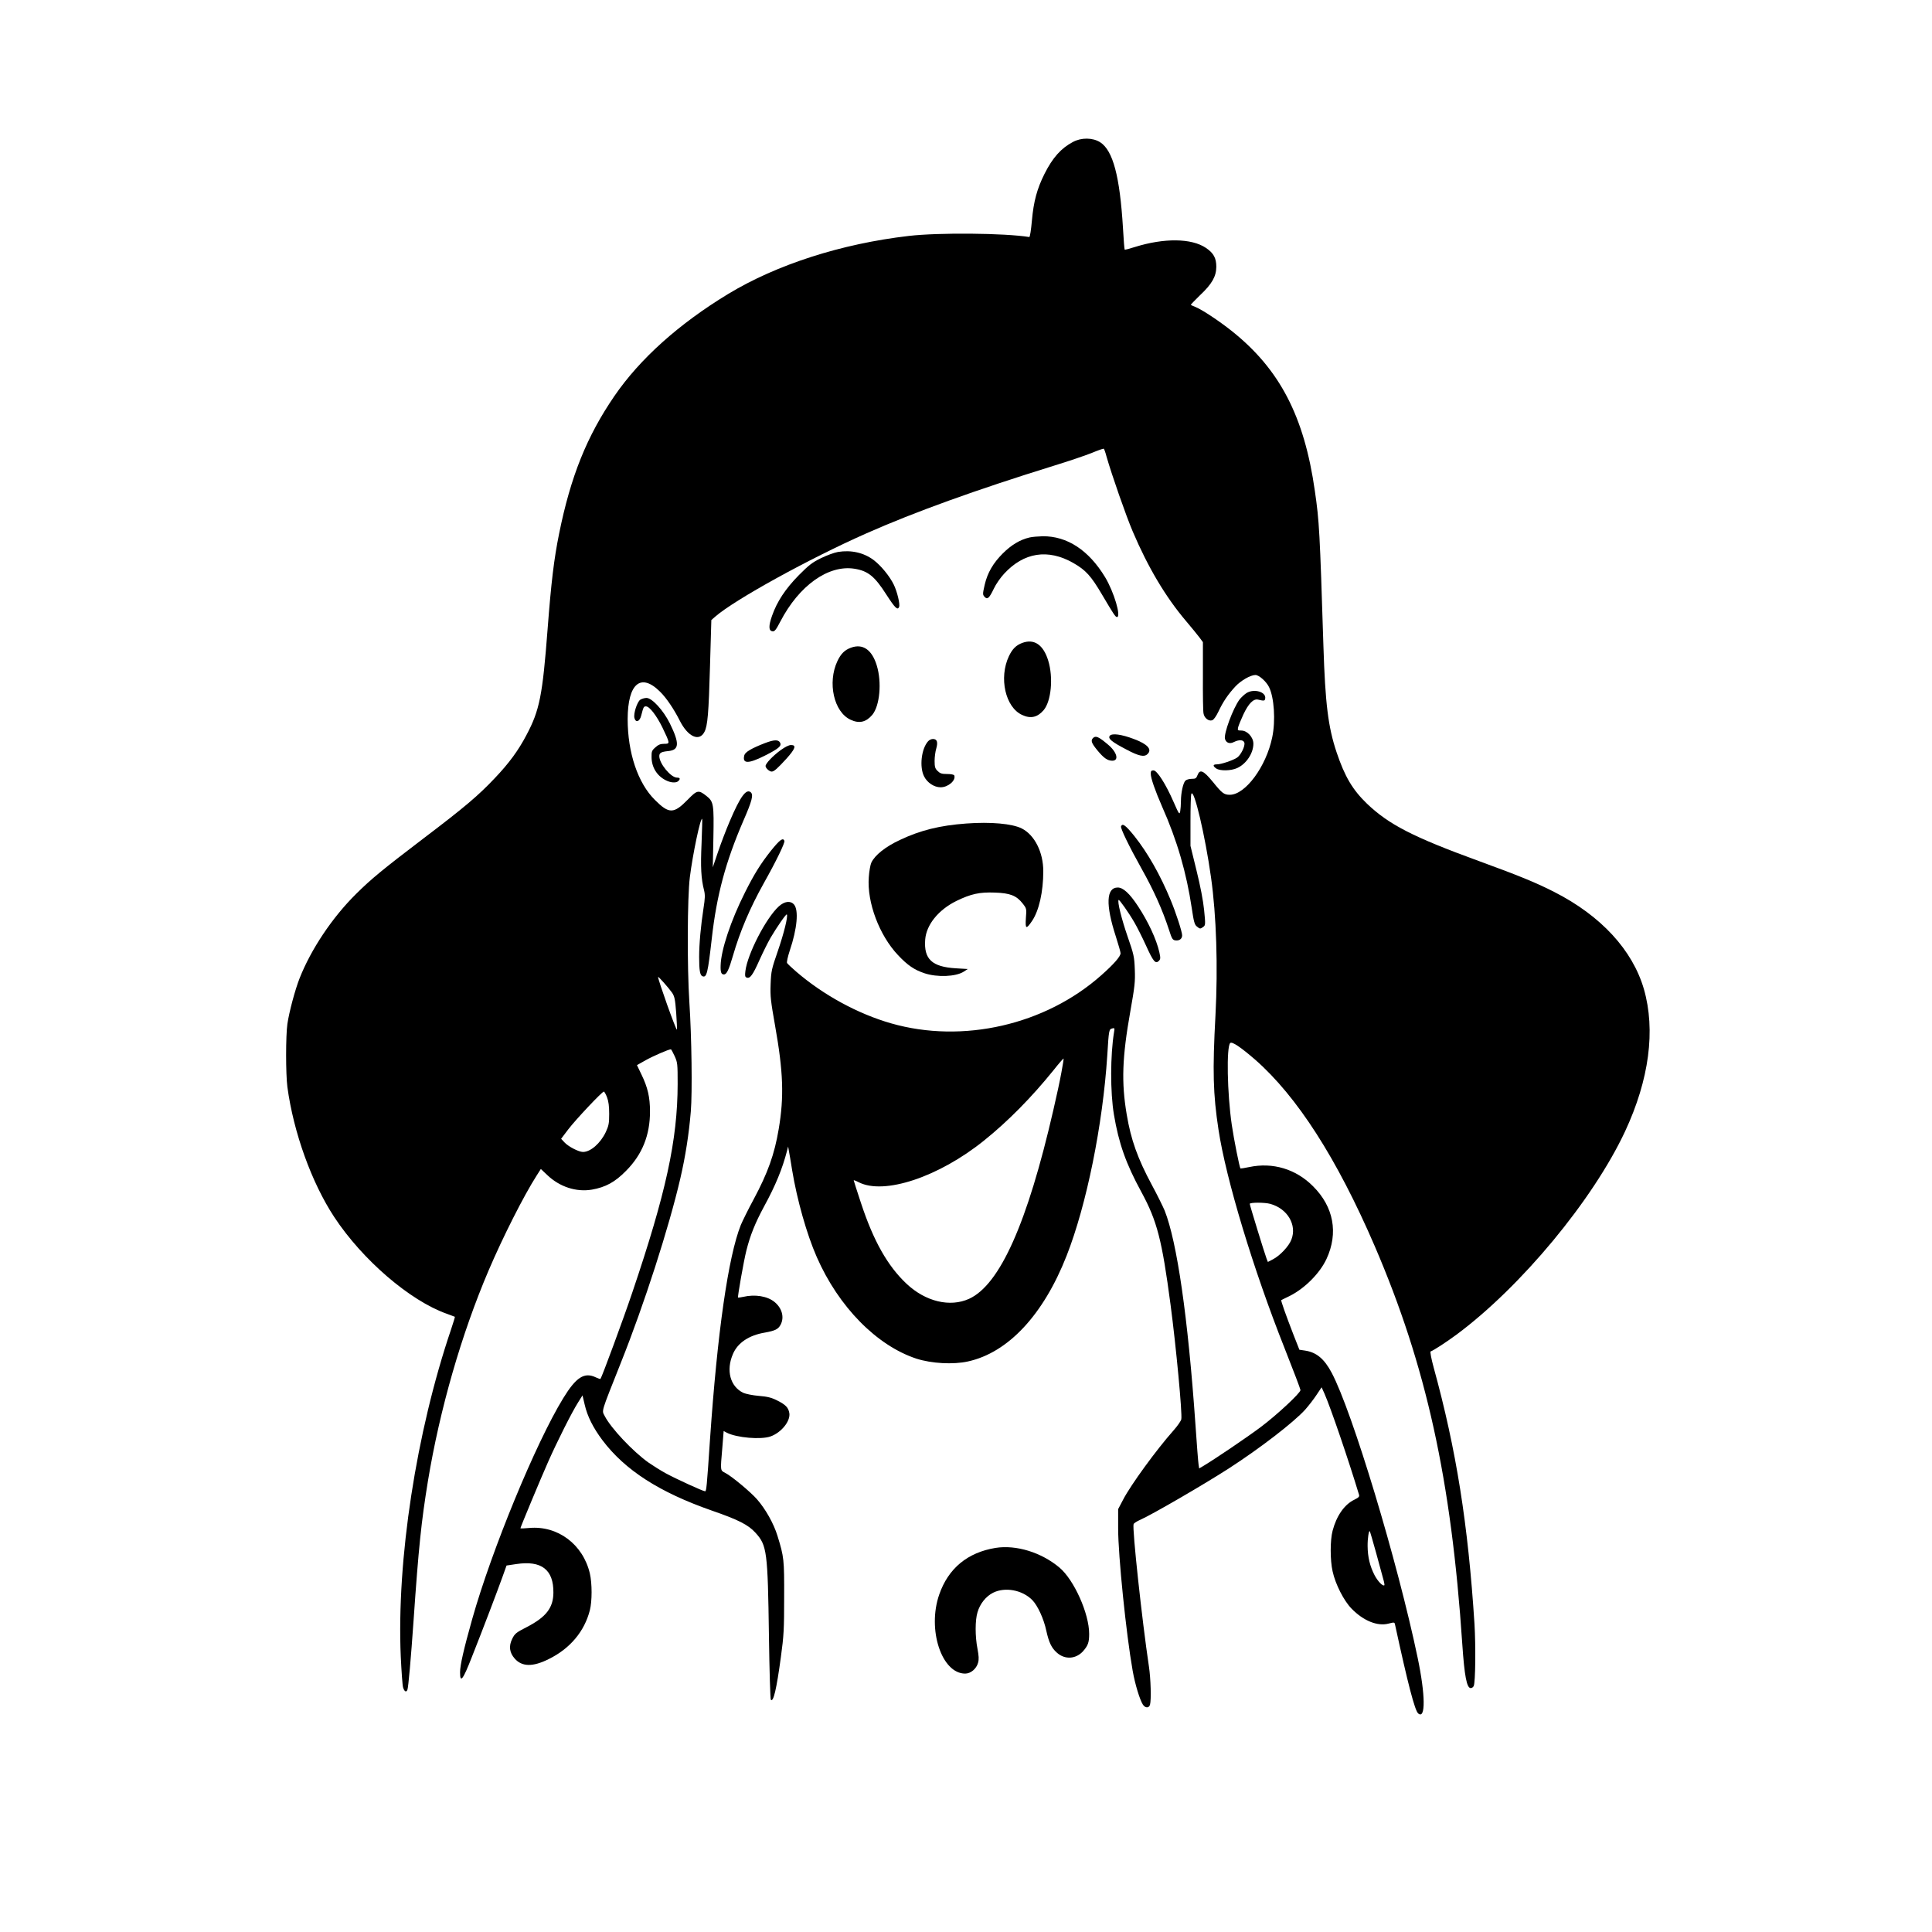<?xml version="1.0" standalone="no"?>
<!DOCTYPE svg PUBLIC "-//W3C//DTD SVG 20010904//EN"
 "http://www.w3.org/TR/2001/REC-SVG-20010904/DTD/svg10.dtd">
<svg version="1.0" xmlns="http://www.w3.org/2000/svg"
 width="1600pt" height="1600pt" viewBox="0 0 1600 1600"
 preserveAspectRatio="xMidYMid meet">

<g transform="translate(0,1600) scale(0.1,-0.1)"
fill="#000000" stroke="none">
<path d="M8885 14824 c-98 -52 -167 -129 -235 -264 -62 -124 -90 -228 -104
-385 -7 -77 -16 -139 -22 -138 -202 33 -754 38 -999 9 -559 -65 -1092 -237
-1494 -480 -410 -249 -731 -537 -943 -846 -228 -333 -362 -665 -458 -1141 -42
-208 -65 -397 -95 -789 -42 -549 -66 -672 -175 -877 -67 -128 -145 -234 -262
-357 -137 -145 -250 -241 -593 -501 -335 -255 -431 -334 -556 -458 -198 -196
-373 -458 -468 -699 -37 -94 -86 -276 -101 -378 -14 -97 -14 -415 0 -522 51
-377 201 -793 388 -1077 234 -355 627 -693 932 -801 36 -13 66 -24 67 -25 2
-1 -13 -48 -32 -106 -288 -850 -451 -1908 -416 -2709 6 -124 14 -238 19 -254
10 -35 27 -44 36 -20 8 20 29 258 51 574 42 608 64 818 119 1155 98 593 277
1216 503 1745 117 274 290 617 397 784 l35 55 53 -50 c102 -98 240 -143 370
-121 113 20 191 62 283 156 134 135 198 295 198 491 0 119 -19 200 -71 307
l-37 77 71 40 c60 34 191 91 210 91 3 0 17 -25 31 -56 24 -53 25 -64 25 -232
-1 -464 -97 -904 -376 -1727 -69 -206 -251 -699 -263 -714 -2 -3 -19 3 -38 12
-96 46 -164 2 -271 -173 -226 -368 -592 -1256 -753 -1827 -71 -252 -101 -384
-101 -443 0 -93 24 -62 98 128 94 237 211 545 253 662 l34 95 80 12 c209 32
310 -46 308 -237 -1 -125 -60 -202 -221 -285 -88 -45 -99 -54 -120 -97 -30
-60 -23 -114 20 -163 60 -69 150 -71 282 -5 177 87 296 229 341 405 19 75 19
221 0 304 -57 242 -266 398 -502 377 -40 -4 -73 -5 -73 -2 0 8 169 414 230
551 75 169 195 408 247 490 l37 59 18 -76 c22 -97 70 -192 147 -295 187 -248
471 -431 906 -583 220 -76 302 -118 361 -183 96 -105 102 -154 112 -854 4
-287 11 -526 16 -530 21 -22 47 88 83 355 24 174 27 231 27 492 1 316 -1 335
-55 510 -31 102 -99 223 -171 305 -53 60 -209 190 -260 216 -44 23 -43 13 -26
210 l11 138 26 -14 c82 -42 283 -59 362 -31 90 32 166 127 156 193 -8 46 -29
69 -101 105 -47 24 -80 32 -152 38 -50 4 -108 16 -128 25 -109 52 -145 186
-86 322 39 92 132 155 264 177 87 16 111 28 131 66 32 61 11 137 -50 187 -59
49 -162 66 -260 43 -22 -5 -41 -7 -43 -6 -5 6 48 307 69 389 32 128 74 231
147 366 95 174 151 311 190 461 l9 35 6 -35 c4 -19 16 -91 27 -160 41 -248
121 -531 204 -720 181 -413 497 -734 826 -842 125 -40 304 -50 426 -23 333 73
625 386 817 875 166 422 300 1086 337 1660 13 212 14 216 41 223 20 5 21 3 15
-31 -31 -190 -32 -497 -1 -682 40 -239 99 -406 227 -641 131 -241 171 -398
242 -934 46 -348 98 -901 89 -949 -3 -14 -32 -56 -65 -93 -142 -160 -353 -450
-416 -571 l-42 -80 0 -160 c0 -225 66 -872 120 -1177 20 -114 59 -241 85 -282
20 -30 51 -30 59 0 11 41 6 216 -9 315 -57 380 -140 1148 -127 1180 2 7 28 24
56 36 97 43 521 289 731 424 260 168 539 383 634 488 29 33 71 87 94 122 l42
63 24 -53 c52 -119 198 -546 285 -834 6 -18 0 -25 -38 -44 -82 -39 -148 -134
-180 -257 -21 -79 -21 -243 0 -336 23 -107 94 -245 157 -309 98 -101 215 -148
306 -124 47 12 50 12 54 -8 106 -489 164 -713 192 -736 62 -52 60 153 -5 463
-166 794 -541 2038 -712 2359 -61 115 -126 169 -220 183 l-47 7 -50 127 c-63
163 -105 281 -100 284 2 1 33 17 69 34 126 63 251 189 306 308 99 214 59 431
-112 601 -142 143 -334 200 -528 159 -38 -8 -71 -13 -73 -12 -8 9 -54 239 -72
362 -38 261 -45 645 -13 677 15 15 88 -35 206 -137 348 -305 678 -819 991
-1545 426 -990 634 -1932 725 -3295 18 -266 37 -365 70 -365 10 0 21 8 25 18
14 32 17 330 6 514 -53 825 -150 1439 -338 2123 -20 74 -31 131 -25 133 24 8
127 75 214 139 535 397 1130 1115 1396 1683 200 429 254 838 156 1179 -94 323
-355 607 -742 804 -146 75 -297 137 -624 256 -548 200 -745 302 -927 475 -120
116 -184 224 -252 426 -70 209 -94 404 -109 880 -30 948 -34 1031 -71 1285
-88 618 -291 1007 -687 1323 -107 85 -243 175 -300 199 -20 8 -38 16 -40 18
-2 2 32 37 75 79 100 94 135 156 136 236 0 72 -22 114 -86 157 -120 81 -347
83 -590 7 -43 -14 -81 -24 -83 -21 -2 2 -9 82 -14 178 -26 430 -83 643 -189
711 -62 39 -156 40 -226 2z m279 -2606 c43 -150 161 -489 217 -620 126 -296
272 -542 441 -741 46 -54 96 -116 112 -137 l28 -38 0 -278 c-1 -154 1 -294 5
-312 6 -38 42 -67 72 -57 12 4 33 33 52 73 38 81 79 141 139 206 45 49 126 96
167 96 29 0 89 -53 112 -99 43 -85 56 -280 27 -417 -50 -243 -223 -476 -351
-476 -48 0 -64 12 -140 106 -79 96 -108 109 -128 56 -10 -26 -16 -30 -48 -30
-21 0 -44 -7 -52 -15 -19 -19 -37 -101 -37 -169 0 -30 -3 -68 -6 -85 -6 -30
-10 -25 -55 78 -65 149 -137 261 -166 261 -19 0 -23 -6 -23 -28 0 -36 36 -139
94 -272 125 -281 202 -548 246 -843 16 -109 23 -135 41 -149 26 -22 30 -22 54
-4 18 13 19 20 7 139 -8 79 -31 199 -63 328 l-50 204 0 206 c0 113 3 214 7
224 21 53 115 -347 163 -690 45 -318 58 -744 37 -1143 -25 -461 -20 -652 25
-947 62 -409 287 -1155 548 -1812 72 -182 131 -337 131 -345 0 -24 -194 -205
-330 -307 -111 -83 -372 -260 -472 -320 l-37 -22 -5 33 c-3 18 -15 168 -26
333 -62 886 -152 1510 -255 1770 -15 35 -62 131 -106 212 -118 220 -173 374
-208 583 -45 266 -38 473 30 855 36 204 41 243 37 345 -4 108 -8 125 -60 275
-50 145 -86 290 -74 302 5 6 83 -104 131 -187 21 -36 64 -121 95 -189 61 -135
79 -156 107 -129 14 15 15 23 4 73 -24 106 -92 252 -177 381 -69 105 -123 154
-167 154 -96 0 -102 -142 -16 -406 21 -66 39 -128 39 -138 0 -27 -56 -91 -160
-183 -463 -411 -1147 -568 -1740 -398 -276 79 -562 235 -787 429 -37 32 -71
64 -75 71 -4 7 6 52 22 101 62 183 76 338 35 384 -30 33 -78 26 -125 -16 -106
-96 -260 -395 -277 -536 -5 -39 -3 -49 11 -54 27 -10 50 20 105 144 28 62 69
145 92 185 51 87 129 200 135 194 12 -12 -24 -157 -74 -302 -52 -150 -56 -167
-60 -275 -4 -102 1 -141 37 -345 68 -382 75 -589 30 -855 -35 -209 -90 -363
-208 -583 -44 -81 -91 -177 -106 -212 -104 -261 -194 -889 -255 -1775 -27
-402 -30 -430 -41 -430 -17 0 -241 103 -324 148 -44 24 -109 65 -145 90 -130
93 -310 284 -362 385 -25 50 -35 16 134 442 193 483 398 1120 492 1525 43 186
71 366 87 555 13 157 7 619 -12 905 -19 290 -17 868 4 1035 24 192 88 497 102
483 2 -2 -1 -93 -5 -203 -9 -197 -4 -292 21 -389 9 -37 8 -66 -5 -149 -22
-143 -36 -293 -36 -402 0 -112 7 -152 28 -160 35 -13 44 26 77 315 40 357 115
634 260 970 74 169 86 218 62 239 -38 31 -87 -37 -173 -239 -32 -74 -76 -191
-99 -259 l-42 -124 5 245 c5 276 2 299 -56 345 -67 53 -78 51 -155 -28 -117
-120 -156 -121 -273 -4 -142 140 -226 392 -226 670 1 295 109 386 269 226 52
-51 114 -143 163 -240 67 -133 161 -176 204 -92 26 50 35 151 46 546 l11 380
32 28 c160 140 777 480 1252 690 400 177 910 361 1549 559 127 39 271 88 320
108 50 21 94 36 97 34 3 -1 14 -31 23 -66z m-3599 -4438 c21 -31 26 -52 35
-169 5 -74 8 -136 6 -138 -7 -8 -157 413 -156 436 1 8 85 -87 115 -129z m3225
-662 c-11 -62 -41 -201 -66 -308 -215 -938 -443 -1449 -698 -1566 -158 -72
-361 -24 -519 125 -156 147 -273 353 -377 669 -33 100 -60 184 -60 187 0 3 19
-4 42 -16 210 -107 662 43 1038 346 197 158 394 358 574 581 44 56 83 100 84
98 2 -1 -6 -53 -18 -116z m-3763 -205 c13 -34 18 -75 18 -138 0 -78 -4 -98
-28 -150 -44 -93 -126 -165 -189 -165 -35 0 -120 44 -152 78 l-29 31 59 78
c60 79 280 313 295 313 4 0 16 -21 26 -47z m5493 -883 c142 -39 222 -174 175
-295 -20 -55 -96 -135 -153 -164 l-42 -22 -11 28 c-17 45 -139 442 -139 453 0
13 124 13 170 0z m875 -2885 c25 -93 53 -192 60 -220 8 -27 12 -51 10 -53 -12
-12 -55 32 -82 84 -38 74 -56 149 -57 239 -1 63 10 133 18 124 2 -2 25 -80 51
-174z"/>
<path d="M8527 11549 c-79 -18 -152 -62 -223 -133 -79 -79 -126 -159 -149
-258 -18 -79 -18 -83 1 -103 22 -22 37 -8 75 71 16 35 55 91 85 123 163 177
363 208 572 89 105 -60 147 -107 239 -263 96 -163 111 -185 123 -185 37 0 -24
207 -98 330 -135 223 -314 341 -517 339 -38 -1 -87 -5 -108 -10z"/>
<path d="M6940 11429 c-30 -5 -93 -28 -140 -51 -72 -35 -101 -57 -185 -142
-111 -113 -180 -218 -221 -335 -30 -85 -29 -125 3 -129 18 -3 29 11 65 80 155
299 398 472 614 438 113 -18 168 -63 265 -215 71 -110 93 -132 105 -101 9 23
-16 126 -44 184 -34 70 -106 158 -167 204 -81 61 -186 85 -295 67z"/>
<path d="M8467 10676 c-52 -19 -83 -50 -112 -111 -84 -179 -29 -423 110 -486
71 -33 127 -20 179 41 62 75 80 269 37 409 -40 131 -116 183 -214 147z"/>
<path d="M7047 10636 c-52 -19 -83 -50 -112 -111 -84 -179 -29 -423 110 -486
71 -33 127 -20 179 41 62 75 80 269 37 409 -40 131 -116 183 -214 147z"/>
<path d="M10324 10261 c-18 -11 -43 -35 -58 -53 -54 -72 -134 -287 -121 -328
10 -33 40 -43 74 -25 43 21 78 19 86 -5 9 -27 -29 -104 -61 -125 -36 -23 -131
-55 -166 -55 -34 0 -36 -13 -6 -34 31 -22 123 -20 173 3 76 34 135 123 135
202 0 54 -51 109 -100 109 -30 0 -32 2 -26 28 4 15 23 62 43 105 43 91 83 132
122 123 50 -12 56 -11 59 10 8 54 -92 83 -154 45z"/>
<path d="M5302 10205 c-26 -19 -57 -115 -48 -151 11 -42 43 -31 56 19 19 74
21 77 40 77 29 0 88 -77 136 -175 64 -134 64 -135 15 -135 -31 0 -49 -7 -73
-29 -30 -26 -33 -35 -32 -83 1 -82 44 -152 116 -189 42 -22 88 -25 106 -7 18
18 14 28 -11 28 -51 0 -147 116 -147 178 0 27 15 36 75 42 91 9 94 63 12 230
-53 107 -147 210 -193 210 -16 0 -39 -7 -52 -15z"/>
<path d="M9191 9907 c-18 -23 14 -50 137 -114 103 -55 149 -65 176 -37 39 38
-1 82 -114 124 -103 39 -180 49 -199 27z"/>
<path d="M9052 9888 c-21 -21 -13 -42 36 -102 53 -64 83 -85 123 -86 58 0 40
70 -33 132 -79 67 -104 78 -126 56z"/>
<path d="M7686 9861 c-56 -62 -73 -213 -33 -291 26 -52 83 -90 137 -90 62 0
128 57 113 98 -3 7 -25 12 -60 12 -44 0 -58 5 -78 25 -21 20 -25 34 -25 83 0
32 6 79 14 104 15 53 6 78 -28 78 -13 0 -31 -8 -40 -19z"/>
<path d="M6335 9846 c-111 -43 -164 -74 -171 -101 -18 -71 32 -72 166 -5 119
60 145 82 130 110 -14 26 -49 25 -125 -4z"/>
<path d="M6464 9787 c-65 -48 -124 -110 -124 -131 0 -17 32 -46 51 -46 20 1
46 24 123 108 73 82 83 112 37 112 -18 0 -50 -16 -87 -43z"/>
<path d="M8002 9180 c-219 -16 -380 -56 -549 -136 -120 -56 -207 -125 -237
-188 -8 -17 -18 -72 -21 -121 -16 -208 87 -481 242 -645 79 -84 135 -122 219
-150 105 -35 259 -29 325 13 l34 22 -100 6 c-197 12 -265 76 -253 237 9 123
109 247 259 321 120 58 191 74 318 69 126 -4 179 -25 230 -90 33 -42 33 -44
27 -121 -6 -92 2 -96 51 -24 58 86 93 242 93 412 0 158 -72 300 -178 354 -80
40 -257 56 -460 41z"/>
<path d="M9284 9156 c-6 -15 68 -168 170 -350 101 -180 172 -338 227 -506 24
-76 30 -85 54 -88 32 -4 55 13 55 42 0 29 -51 186 -95 292 -86 208 -189 389
-299 528 -74 92 -101 112 -112 82z"/>
<path d="M6384 8954 c-84 -106 -139 -194 -214 -344 -118 -234 -199 -478 -202
-605 -2 -56 5 -75 27 -75 23 0 41 38 75 155 58 201 141 396 255 600 103 183
177 336 171 351 -11 30 -38 10 -112 -82z"/>
<path d="M8245 3181 c-233 -38 -392 -170 -467 -387 -100 -289 20 -654 215
-654 46 0 93 39 107 90 8 28 6 57 -5 116 -20 102 -20 235 0 301 21 72 70 133
130 163 99 49 241 23 324 -61 44 -45 95 -154 116 -254 22 -98 43 -143 89 -183
66 -58 157 -52 216 14 41 47 50 73 50 143 0 168 -125 447 -246 549 -150 126
-358 190 -529 163z"/>
</g>
</svg>
